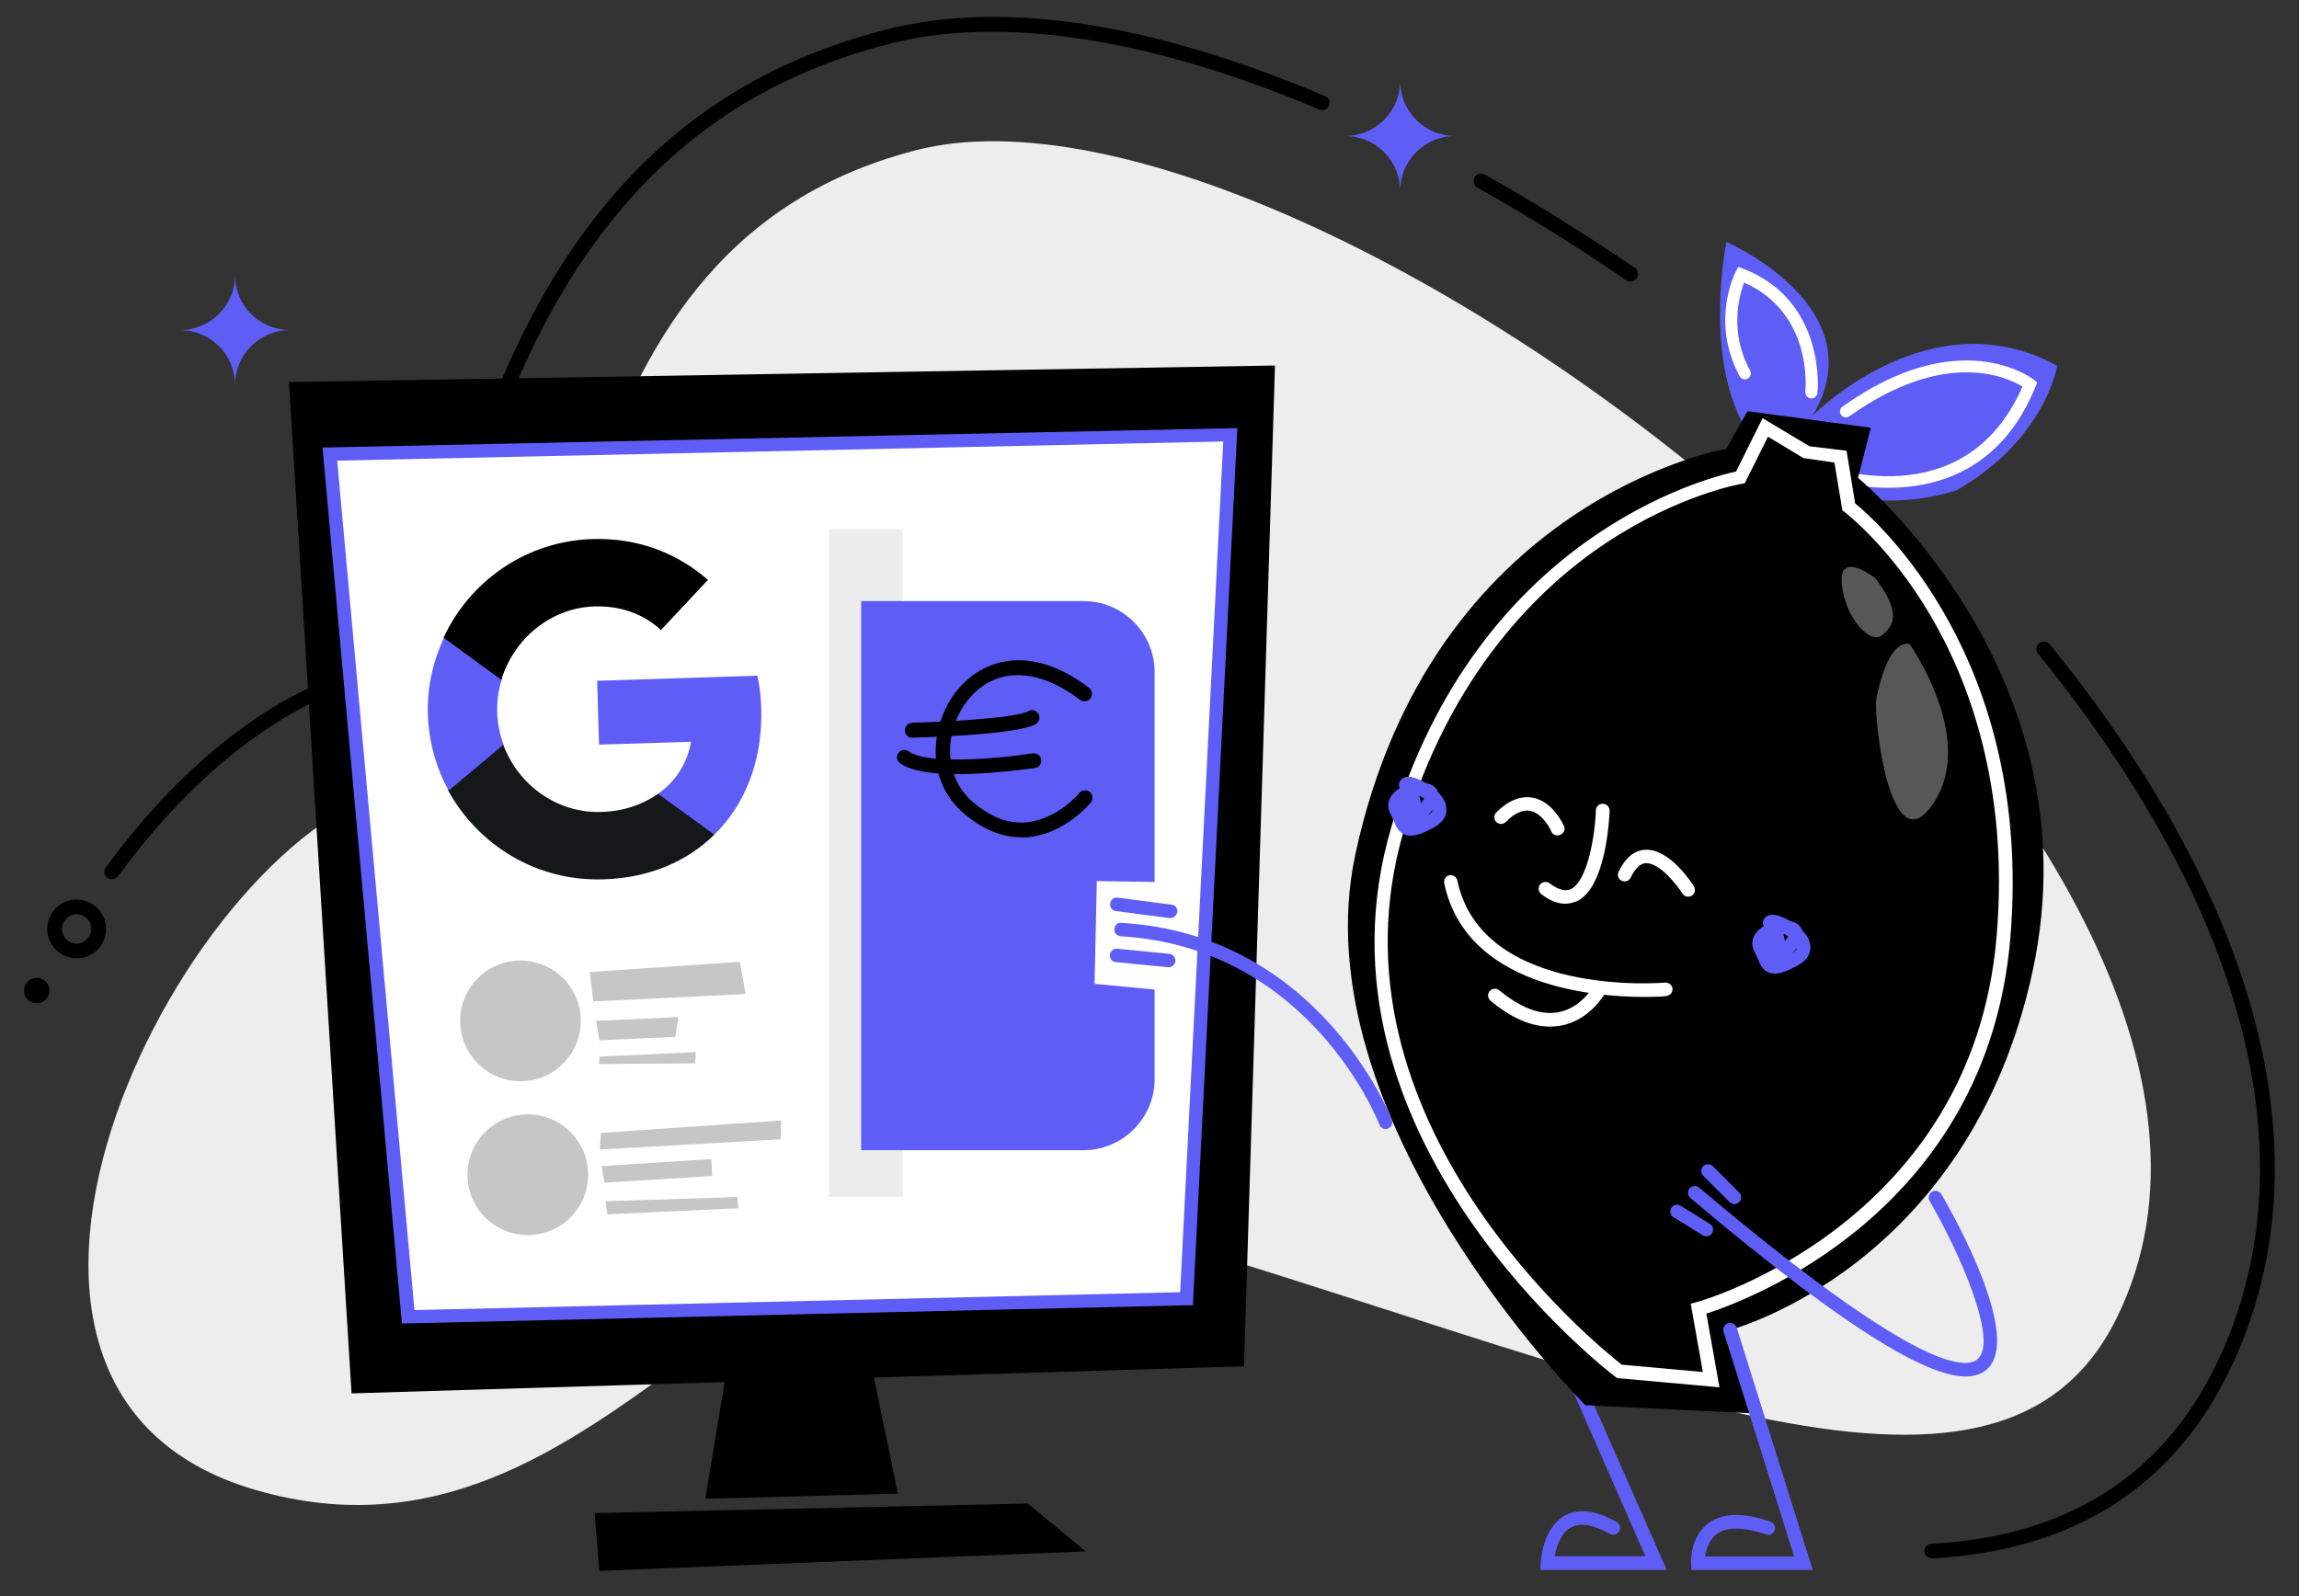 <?xml version="1.0" encoding="utf-8"?>
<!-- Generator: Adobe Illustrator 27.1.1, SVG Export Plug-In . SVG Version: 6.00 Build 0)  -->
<svg version="1.1" id="Calque_1" xmlns="http://www.w3.org/2000/svg" xmlns:xlink="http://www.w3.org/1999/xlink" x="0px" y="0px"
	 viewBox="0 0 720 500" style="enable-background:new 0 0 720 500;" xml:space="preserve">
<rect x="0" y="0" width="720" height="500" fill="#333333" stroke="none"/>
<style type="text/css">
	.st0{fill:#EDEDED;}
	.st1{fill:#5E5EF7;}
	.st2{fill:#FFFFFF;}
	.st3{fill:#151819;}
	.st4{fill:#ECECEC;}
	.st5{fill:#C6C6C5;}
	.st6{fill:#575756;}
</style>
<g>
	<path d="M35,275.4c-0.5,0-1-0.1-1.4-0.4c-1-0.8-1.3-2.2-0.5-3.2c25.6-35.1,57.1-58.4,86.4-63.9c6.2-1.2,16.8-32.2,22-47.2
		c9.9-28.8,22.1-64.7,47.3-95.6C211.7,37,240.5,18.8,277,9.4c36.6-9.5,83-2.5,138,20.7c1.2,0.5,1.7,1.9,1.2,3
		c-0.5,1.2-1.9,1.7-3,1.2c-53.2-22.5-99.9-29.6-135-20.5C242.7,23,214.7,40.7,192.5,68c-24.7,30.2-36.8,65.7-46.5,94.2
		c-9.1,26.6-17.3,48.7-25.5,50.2c-28.2,5.3-58.6,27.9-83.5,62.1C36.4,275.1,35.7,275.4,35,275.4z"/>
	<path d="M510.6,88.2c-0.4,0-0.9-0.1-1.3-0.4c-15.3-10.5-31-20.3-46.6-29c-1.1-0.6-1.5-2-0.9-3.2s2-1.5,3.2-0.9
		c15.7,8.8,31.5,18.7,47,29.2c1.1,0.7,1.3,2.2,0.6,3.2C512.1,87.8,511.3,88.2,510.6,88.2z"/>
	<path class="st0" d="M344.5,382.5C240.6,352.6,191.9,499,80.2,466.8s-20.5-208,46.5-220.6s35.4-166.8,160-199.1
		s449.7,217,376.2,365.8C625.1,489.5,506.4,429.1,344.5,382.5z"/>
	<path d="M605,488.2c-1.2,0-2.3-1-2.3-2.2c-0.1-1.3,0.9-2.4,2.2-2.4c41.9-2.2,71.8-20.9,88.8-55.4c21-42.6,18.5-94-7.3-148.7
		c-11.6-24.5-27.8-49.7-48.1-74.7c-0.8-1-0.7-2.5,0.3-3.3s2.4-0.7,3.3,0.3c20.6,25.3,37,50.8,48.7,75.7
		c26.4,56,28.9,108.8,7.2,152.7c-17.8,36.1-49,55.6-92.7,58C605.1,488.2,605.1,488.2,605,488.2z"/>
	<path d="M24,300.2c-5.1,0-9.2-4.1-9.2-9.2s4.1-9.2,9.2-9.2s9.2,4.1,9.2,9.2S29.1,300.2,24,300.2z M24,286.4c-2.5,0-4.6,2.1-4.6,4.6
		s2.1,4.6,4.6,4.6s4.6-2.1,4.6-4.6C28.6,288.4,26.5,286.4,24,286.4z"/>
	<circle cx="11.5" cy="310.3" r="4"/>
	<path class="st1" d="M438.5,25.4L438.5,25.4c0,9.5,7.7,17.2,17.2,17.2l0,0l0,0c-9.5,0-17.2,7.7-17.2,17.2l0,0l0,0
		c0-9.5-7.7-17.2-17.2-17.2l0,0l0,0C430.8,42.6,438.5,34.9,438.5,25.4L438.5,25.4z"/>
</g>
<g>
	<g>
		<g>
			<polygon points="90.5,119.7 110.1,436.5 389.6,428 399.3,114.5 			"/>
			<polygon class="st2" points="103.3,142.2 385.3,136.2 371.6,406.8 127.8,412.5 			"/>
		</g>
		<polygon points="281.2,467.9 272.2,424.2 228.4,424.2 220.9,469.5 		"/>
		<polygon points="321.9,471 186.2,474 187.7,492.1 340,486 		"/>
		<path class="st1" d="M125.9,414.6l-0.2-1.9L101,140.2l286.5-6.1l-0.1,2.2l-13.8,272.6h-1.9L125.9,414.6z M105.6,144.3l24.2,266.1
			l239.8-5.6l13.5-266.5L105.6,144.3z"/>
	</g>
	<g transform="matrix(1, 0, 0, 1, 27.009, -39.239)">
		<path class="st1" d="M211.4,261c-0.1-3.5-0.5-6.8-1.2-10.1l-50.2,1.6l0.6,20l28.8-0.9c-1.1,6.6-4.7,12.3-10.2,16.2l0.4,13.3
			l17.2-0.5C206.5,291.1,211.9,277.2,211.4,261z"/>
		<path class="st3" d="M161.9,314.7c14.4-0.4,26.3-5.6,34.8-14l-17.6-12.8c-4.7,3.3-10.7,5.5-17.9,5.7c-13.9,0.4-26-8.6-30.6-21.1
			l-17.7,0.6l0.4,13.7C122.7,304,141.1,315.4,161.9,314.7z"/>
		<path class="st1" d="M130.7,272.5c-1.2-3.2-1.9-6.6-2-10.1c-0.1-3.6,0.4-7,1.4-10.2l-0.4-13.7l-17.7,0.6c-3.4,7.3-5.3,15.5-5,24.1
			s2.6,16.6,6.5,23.7L130.7,272.5z"/>
		<path d="M159.3,229.2c7.9-0.2,15,2.2,20.7,7.4l14.7-15.7c-9.5-8.3-21.7-13.2-36.1-12.8c-20.8,0.6-38.5,13.2-46.7,30.9l18.1,13.2
			C133.9,239.4,145.4,229.6,159.3,229.2z"/>
	</g>
	<rect x="259.7" y="165.8" class="st4" width="23" height="209.1"/>
	<g>
		<path class="st1" d="M358.5,273.2v-62.8c0-10.6-8.6-19.2-19.2-19.2h-66.7v166h66.7c10.6,0,19.2-8.6,19.2-19.2v-25.3l-18.8-1.8
			l0.8-38L358.5,273.2z"/>
		<path class="st1" d="M339.4,360.3h-69.7v-172h69.7c12.2,0,22.2,10,22.2,22.2v65.8l-18.1-0.3l-0.7,32.2l18.8,1.8v28.1
			C361.6,350.3,351.6,360.3,339.4,360.3z M275.7,354.2h63.6c8.9,0,16.1-7.2,16.1-16.1v-22.6l-18.9-1.8l0.9-43.8l17.9,0.3v-59.7
			c0-8.9-7.2-16.1-16.1-16.1h-63.6v159.8H275.7z"/>
	</g>
	<g>
		<path d="M320,262.3c-6.4,0-12.6-2.6-18.5-7.8c-11.9-10.4-10.1-28-1.7-38.3c7.8-9.6,22.8-14.8,41.3-0.7c1,0.8,1.2,2.2,0.4,3.3
			c-0.8,1-2.2,1.2-3.3,0.4c-13.5-10.2-26.5-10.3-34.9-0.1c-7.1,8.6-8.6,23.3,1.1,31.9c5.5,4.8,11.2,7.1,16.9,6.6
			c9.8-0.8,16.7-9.1,16.7-9.2c0.8-1,2.3-1.1,3.3-0.3s1.1,2.3,0.3,3.3c-0.3,0.4-8.2,9.9-19.9,10.9C321.3,262.3,320.6,262.3,320,262.3
			z"/>
		<path d="M300,242.5c-7.5,0-14.7-0.8-18.2-3.5c-1-0.8-1.2-2.2-0.4-3.2c0.8-1,2.2-1.2,3.2-0.4c5.3,4,26.6,2.5,38.8,0.6
			c1.3-0.2,2.5,0.7,2.7,1.9c0.2,1.3-0.7,2.5-1.9,2.7C322.1,240.8,310.8,242.5,300,242.5z"/>
		<path d="M285.7,231.1c-1.3,0-2.3-1-2.3-2.3s1-2.3,2.3-2.4c13.2-0.3,33.3-1.7,36.3-3.6c1.1-0.7,2.5-0.3,3.2,0.8s0.3,2.5-0.8,3.2
			C319.1,230.1,291.2,230.9,285.7,231.1L285.7,231.1z"/>
	</g>
	<circle class="st5" cx="163" cy="319.8" r="18.9"/>
	<polygon class="st5" points="184.7,304.5 185.8,313.7 233.5,311.4 231.7,301.3 	"/>
	<polygon class="st5" points="186.7,319.8 212.5,318.6 211.5,324.8 187.7,325.9 	"/>
	<polygon class="st5" points="187.8,331 217.9,329.6 217.7,333.1 187.6,333.3 	"/>
	<circle class="st5" cx="165.3" cy="368" r="18.9"/>
	<polygon class="st5" points="188.2,354.9 244.6,351 244.5,356.9 187.8,360.1 	"/>
	<polygon class="st5" points="188.4,365.3 222.8,363.1 223,368.4 189.3,370.5 	"/>
	<polygon class="st5" points="189.6,376.3 231,375 231.2,378.5 190.2,380.4 	"/>
	<path class="st1" d="M73.6,86.2L73.6,86.2c0,9.5,7.7,17.2,17.2,17.2l0,0l0,0c-9.5,0-17.2,7.7-17.2,17.2l0,0l0,0
		c0-9.5-7.7-17.2-17.2-17.2l0,0l0,0C65.9,103.4,73.6,95.7,73.6,86.2L73.6,86.2z"/>
</g>
<g>
	<path class="st1" d="M612.9,153.5c0,0-29.8,11.3-56.2-8c-26.4-19.2-16-69.7-16-69.7s47.1,20.4,27,54.4c0,0,36.7-37.5,76.6-15.6
		C644.3,114.6,640.5,137.7,612.9,153.5z"/>
	<path class="st2" d="M591.3,152.8c-12.7,0-22.7-3.8-22.9-3.9c-1-0.4-1.4-1.5-1.1-2.4c0.4-1,1.5-1.4,2.4-1.1
		c1.9,0.7,45.6,17.1,63.7-24.3c-4.9-3-24.3-12-54.2,9.3c-0.8,0.6-2,0.4-2.6-0.4c-0.6-0.8-0.4-2,0.4-2.6c36.5-26,58.9-9.2,59.9-8.5
		l1.1,0.9l-0.5,1.3C627,147,607.1,152.8,591.3,152.8z"/>
	<path class="st2" d="M567.3,124.8c-0.1,0-0.1,0-0.2,0c-1-0.1-1.8-1-1.7-2.1c0.1-1,2.3-24.7-19.2-34.2c-1.5,4.1-4.7,15.6,1.9,27.6
		c0.5,0.9,0.2,2-0.8,2.5c-0.9,0.5-2,0.2-2.5-0.8c-9.1-16.8-1.6-32-1.2-32.7l0.8-1.5l1.6,0.6c26,10.1,23.3,38.5,23.2,38.8
		C569.1,124.1,568.2,124.8,567.3,124.8z"/>
	<path class="st1" d="M522,491.8h-39.6l0.1-2.2c0-0.4,0.6-10.9,7.5-14.8c4.3-2.4,9.8-1.7,16.3,2c1,0.6,1.4,1.9,0.8,2.9
		s-1.9,1.4-2.9,0.8c-5.2-2.9-9.3-3.6-12.2-2c-3.3,1.8-4.6,6.3-5.1,9h28.4l-31.7-72.2c-0.5-1.1,0-2.3,1.1-2.8s2.3,0,2.8,1.1
		L522,491.8z"/>
	<path d="M585.9,134l-4,15.7c0,0,74.7,61.5,54.7,154.4s-94.7,112.5-94.7,112.5l8,26.2l-53.4-2.6c0,0-89.9-89.8-72-172.7
		c24-111.2,116.1-126.9,116.1-126.9l6.7-11.8L585.9,134z"/>
	<path class="st2" d="M538.5,434.6l-32.1-2.9l-0.5-0.4c-1-0.7-99-75.3-70.1-172.4c27-90.7,98.2-109.1,107.9-111.2L552,131l14.7,8.8
		l11.6,1.4l2.7,16.5c6.5,5.3,55.9,48.7,48.6,136.1c-7.2,85.7-82.3,113.6-95.2,117.7L538.5,434.6z M507.9,427.5l25.4,2.3l-3.8-21.4
		l1.9-0.5c0.9-0.2,86.3-24.3,93.9-114.6c4-47.3-9.1-80.9-20.9-100.8c-12.7-21.5-26.6-32-26.7-32.1l-0.7-0.5l-2.5-15l-9.7-1.4
		l-11.1-6.7l-7.3,14.6l-1.1,0.2c-0.2,0-19.6,3.4-42.2,18.4c-20.8,13.8-48.7,40.7-63.4,90C412.8,351,500.7,421.9,507.9,427.5z"/>
	<path class="st1" d="M567.7,491.8h-38l-0.1-2c0-0.3-0.4-8.3,5.4-12.6c4.4-3.3,11-3.5,19.5-0.5c1.1,0.4,1.7,1.6,1.3,2.7
		s-1.6,1.7-2.7,1.3c-7.1-2.4-12.3-2.5-15.5-0.1c-2.5,1.9-3.3,5-3.6,7h27.9l-22.1-70.4c-0.4-1.1,0.3-2.3,1.4-2.7
		c1.1-0.4,2.3,0.3,2.7,1.4L567.7,491.8z"/>
	<path class="st1" d="M555.8,305c-0.6,0-1.2-0.1-1.7-0.3c-2.1-0.7-2.9-2.6-3.6-4.4c-0.3-0.6-0.6-1.3-1-2.1c-1.2-2.2-0.9-4.5,0.8-6.4
		c0.6-0.7,1.3-1.2,2.1-1.7c-0.4-0.6-0.4-1.4,0-2.1c0.3-0.5,1.2-1.8,3.5-1.4c1.2,0.2,2.9,0.9,4.7,1.9c0.4,0.1,0.7,0.2,1.1,0.3
		c1.8,0.7,2.4,1.8,2.7,2.6c1.3,1.3,2.3,2.9,2.5,4.5c0.3,1.5,0.1,4.3-3.8,6.5C559.8,304.2,557.6,305,555.8,305z M562.7,297
		c-0.4,0.5-0.8,1-1.3,1.5C562.4,297.9,562.7,297.4,562.7,297z M558.5,292.6c0.2,0.6,0.3,1.3,0.5,2.2c0.5-0.6,0.8-1,1-1.4
		c-0.4-0.3-0.8-0.6-1.1-0.8C558.8,292.6,558.6,292.6,558.5,292.6z"/>
	<path class="st1" d="M441.8,261.8c-0.6,0-1.2-0.1-1.7-0.3c-2.1-0.7-2.9-2.6-3.6-4.4c-0.3-0.6-0.6-1.3-1-2.1
		c-1.2-2.2-0.9-4.5,0.8-6.4c0.6-0.7,1.3-1.2,2.1-1.7c-0.4-0.6-0.4-1.4,0-2.1c0.3-0.5,1.2-1.8,3.5-1.4c1.2,0.2,2.9,0.9,4.7,1.9
		c0.4,0.1,0.7,0.2,1.1,0.3c1.8,0.7,2.4,1.8,2.7,2.6c1.3,1.3,2.3,2.9,2.5,4.5c0.3,1.5,0.1,4.3-3.8,6.5
		C445.8,261,443.5,261.8,441.8,261.8z M448.6,253.8c-0.4,0.5-0.8,1-1.3,1.5C448.4,254.7,448.6,254.2,448.6,253.8z M444.5,249.4
		c0.2,0.6,0.3,1.3,0.5,2.2c0.5-0.6,0.8-1,1-1.4c-0.4-0.3-0.8-0.6-1.1-0.8C444.7,249.4,444.6,249.4,444.5,249.4z"/>
	<path class="st6" d="M598,201.7c0,0,21.1,29.6,7.5,50c-13.7,20.4-19-28.3-17.8-33.3C588.8,213.4,591.8,200.8,598,201.7z"/>
	<path class="st6" d="M587.3,181.1c0,0-11.4-8.9-10.5,1.7c0.9,10.6,8.9,19.3,12.6,16.2C593,196,595.7,192.2,587.3,181.1z"/>
	<g>
		<path class="st2" d="M490.2,283.1c-2.4,0-4.9-1-7.5-3c-0.9-0.7-1.1-2-0.4-3c0.7-0.9,2-1.1,3-0.4c4,3,6,2.1,6.7,1.8
			c5.1-2.5,7.5-16.4,7.8-24.6c0-1.2,1-2.2,2.2-2.1c1.2,0,2.1,1,2.1,2.2c-0.1,2.4-1.1,23.9-10.2,28.3
			C492.6,282.8,491.4,283.1,490.2,283.1z"/>
		<path class="st2" d="M528.7,280.9c-0.7,0-1.4-0.3-1.8-1c-1.6-2.5-7.1-9.7-11.5-9.5c-1.7,0.1-3.3,1.6-4.7,4.5
			c-0.5,1.1-1.8,1.5-2.8,1c-1.1-0.5-1.5-1.8-1-2.8c2.1-4.4,4.9-6.7,8.3-6.9c0.2,0,0.3,0,0.5,0c7.4,0,14.1,10.3,14.8,11.5
			c0.6,1,0.3,2.3-0.7,2.9C529.5,280.8,529.1,280.9,528.7,280.9z"/>
		<path class="st2" d="M487.7,261.7c-0.8,0-1.6-0.5-1.9-1.3c0-0.1-2.5-5.6-6.6-6.4c-2.3-0.4-4.9,0.7-7.6,3.5c-0.8,0.8-2.2,0.8-3,0
			s-0.8-2.2,0-3c3.8-3.8,7.7-5.3,11.5-4.6c6.3,1.2,9.5,8.5,9.7,8.8c0.5,1.1,0,2.3-1.1,2.8C488.2,261.7,488,261.7,487.7,261.7z"/>
		<path class="st2" d="M515,312.3c-16.3,0-55.9-3.4-62.7-35.6c-0.2-1.2,0.5-2.3,1.6-2.5s2.3,0.5,2.5,1.6c7.7,36.8,64.5,32.1,65.1,32
			c1.2,0,2.2,0.8,2.3,1.9c0.1,1.2-0.8,2.2-1.9,2.3C521.9,312.1,519.2,312.3,515,312.3z"/>
		<path class="st2" d="M485.4,321.6c-5.9,0-12.1-2.7-18.6-8.1c-0.9-0.8-1-2.1-0.3-3c0.8-0.9,2.1-1,3-0.3c6.8,5.6,13,7.9,18.5,6.9
			c7.2-1.3,11-8.1,11-8.1c0.6-1,1.9-1.4,2.9-0.8s1.4,1.8,0.8,2.9c-0.2,0.3-4.7,8.5-13.9,10.2C487.7,321.5,486.5,321.6,485.4,321.6z"
			/>
	</g>
	<path class="st1" d="M615.6,431.2c-10.2,0-32.4-10.4-86.2-55.9c-0.9-0.8-1-2.1-0.3-3c0.8-0.9,2.1-1,3-0.3
		c65.6,55.4,82.8,57.5,87.2,53.8c6.7-5.6-5.6-33.4-15-49.6c-0.6-1-0.2-2.3,0.8-2.9s2.3-0.2,2.9,0.8c4.4,7.5,25.5,45.4,14.1,55
		C620.6,430.3,618.7,431.2,615.6,431.2z"/>
	<path class="st1" d="M543.2,377.2c-0.5,0-1.1-0.2-1.5-0.6l-8.3-8.3c-0.8-0.8-0.8-2.2,0-3s2.2-0.8,3,0l8.3,8.3c0.8,0.8,0.8,2.2,0,3
		C544.2,377,543.7,377.2,543.2,377.2z"/>
	<path class="st1" d="M534.4,387.3c-0.4,0-0.8-0.1-1.1-0.3l-9.2-5.7c-1-0.6-1.3-1.9-0.7-2.9s1.9-1.3,2.9-0.7l9.2,5.7
		c1,0.6,1.3,1.9,0.7,2.9C535.8,387,535.1,387.3,534.4,387.3z"/>
	<path class="st1" d="M434,353.7c-0.9,0-1.7-0.5-2-1.4c-0.2-0.6-21.6-55.5-81-59c-1.2-0.1-2.1-1.1-2-2.2c0.1-1.2,0.9-2.2,2.2-2
		c62.2,3.6,84.5,61.1,84.7,61.7c0.4,1.1-0.1,2.3-1.2,2.7C434.5,353.7,434.3,353.7,434,353.7z"/>
	<path class="st1" d="M366.6,287.6c-0.1,0-0.2,0-0.3,0l-16.8-2.2c-1.2-0.1-2-1.2-1.8-2.4c0.1-1.2,1.2-2,2.4-1.8l16.8,2.2
		c1.2,0.1,2,1.2,1.8,2.4C368.5,286.8,367.6,287.6,366.6,287.6z"/>
	<path class="st1" d="M366,303c-0.1,0-0.1,0-0.2,0l-16.3-1.6c-1.2-0.1-2-1.2-1.9-2.3c0.1-1.2,1.2-2,2.3-1.9l16.3,1.6
		c1.2,0.1,2,1.2,1.9,2.3C368,302.2,367.1,303,366,303z"/>
</g>
</svg>
